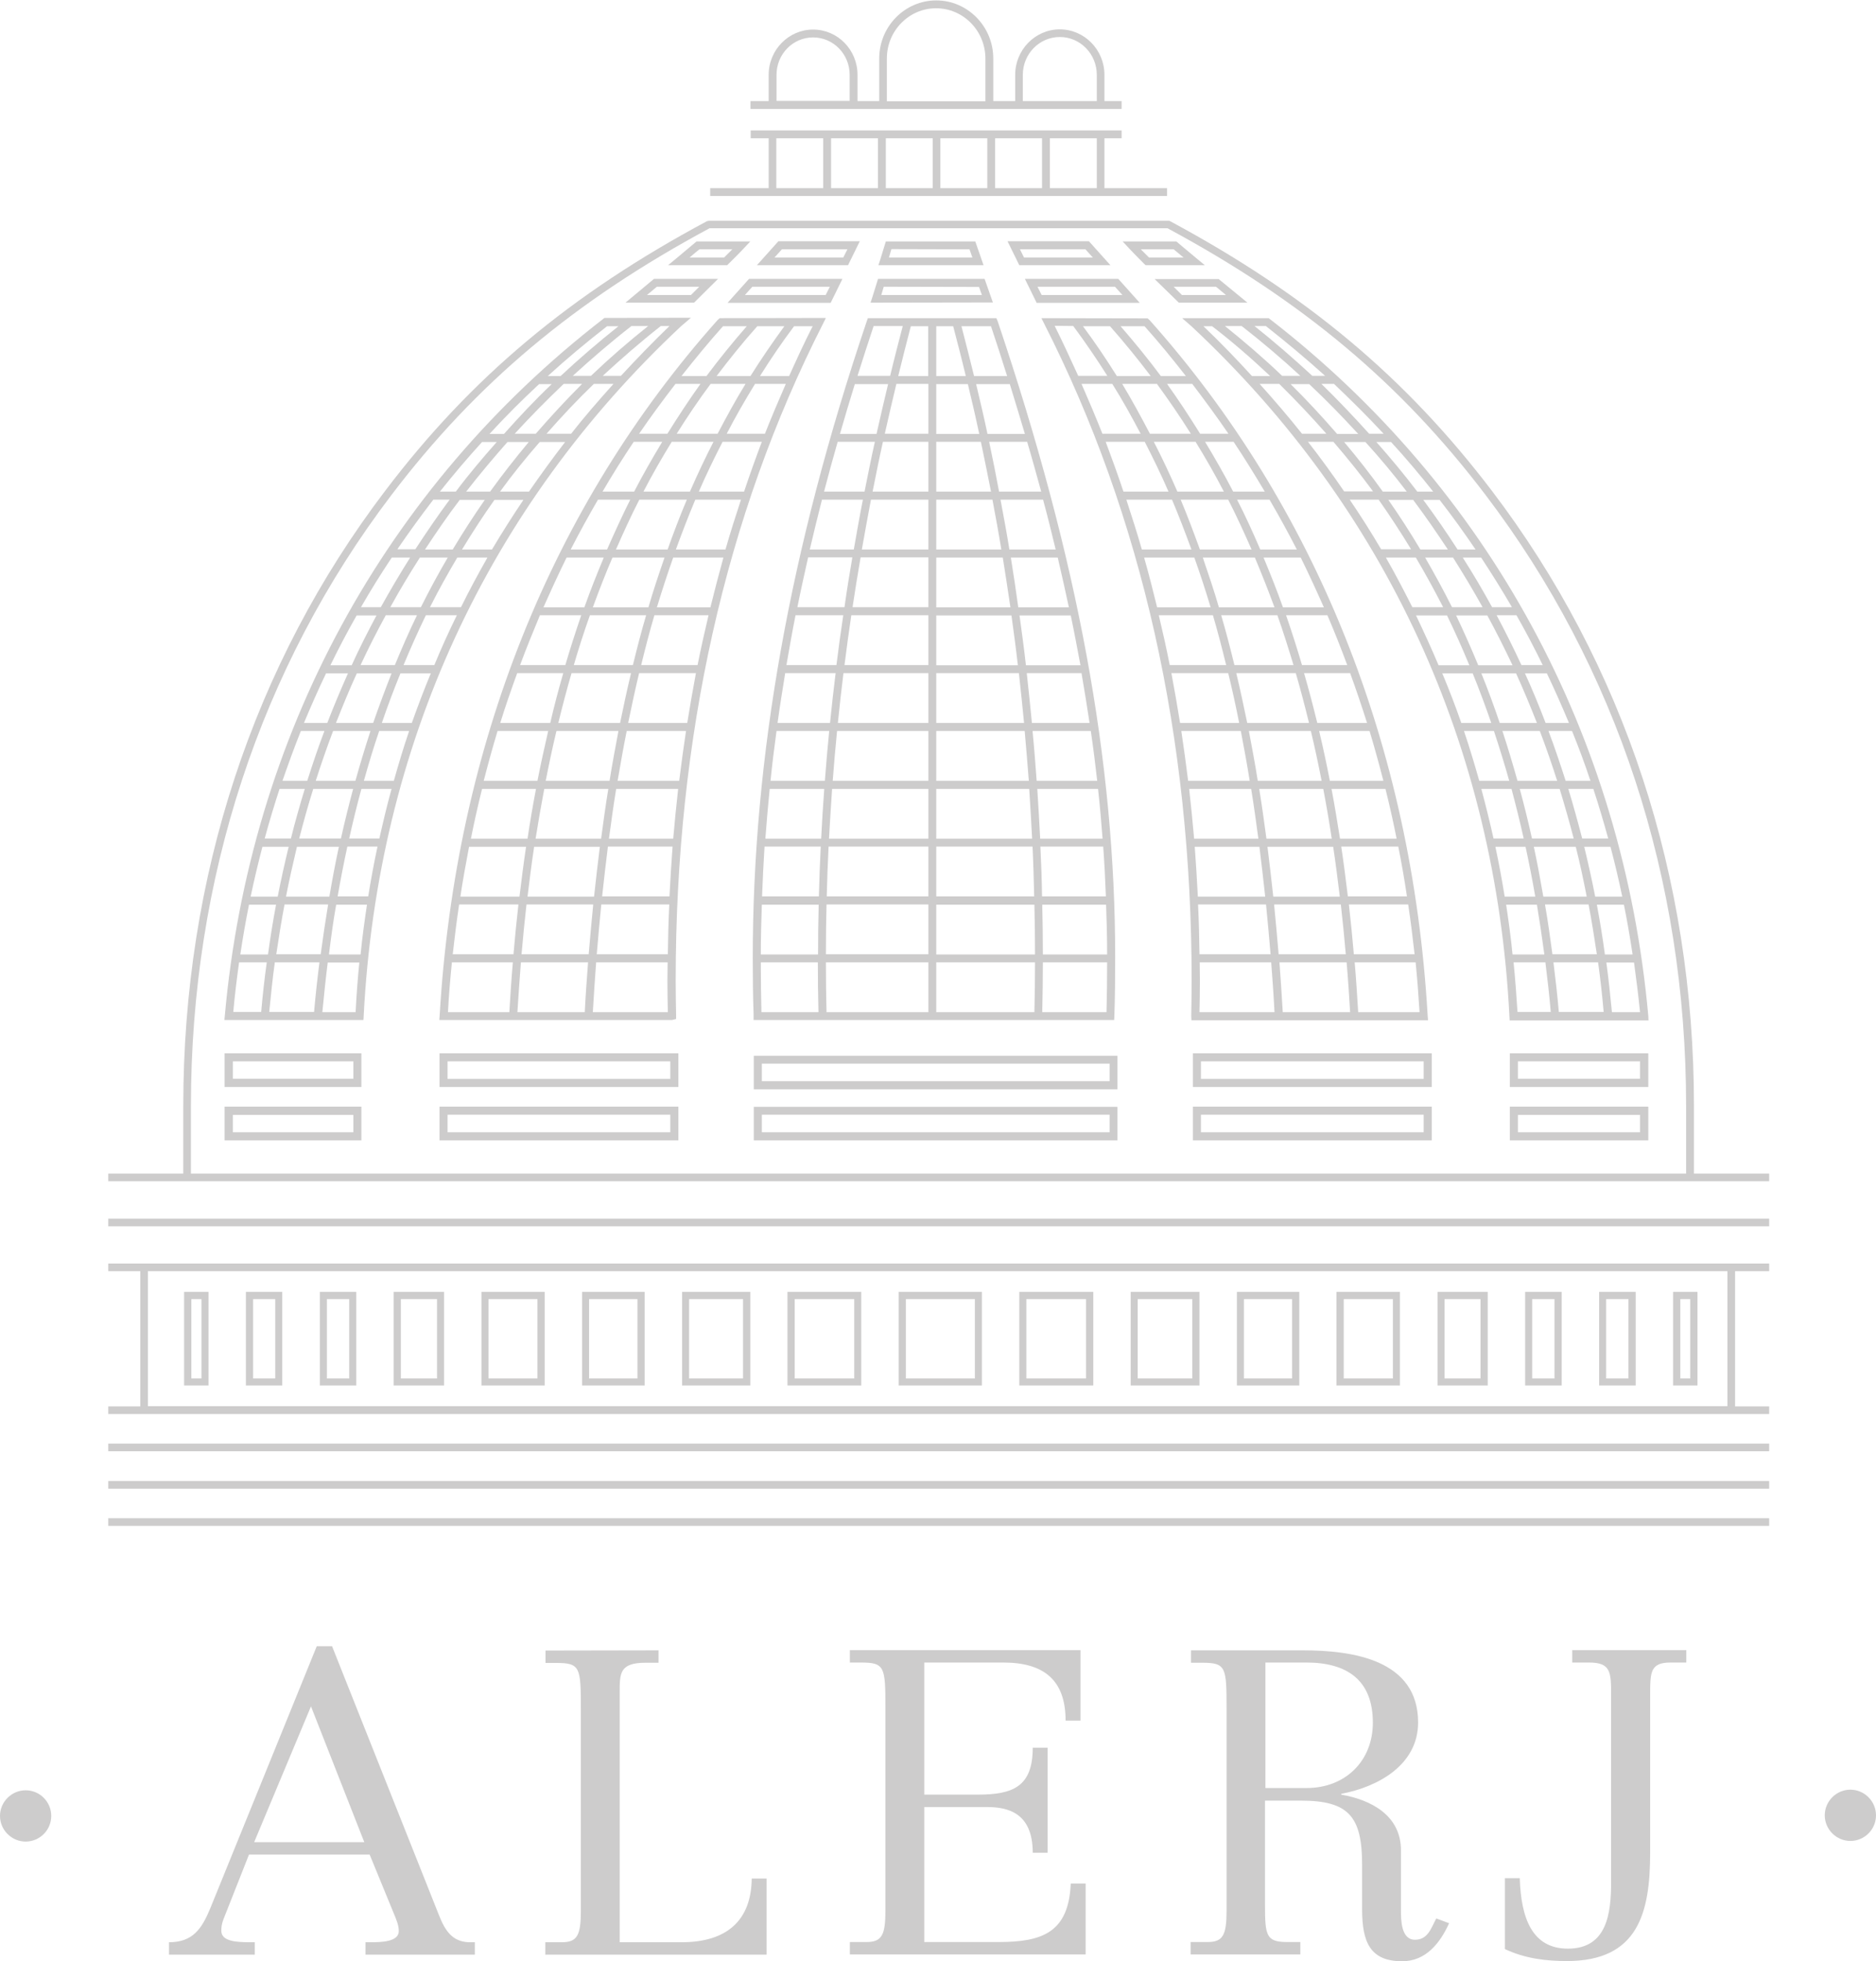 <?xml version="1.0" encoding="utf-8"?>
<!-- Generator: Adobe Illustrator 19.1.0, SVG Export Plug-In . SVG Version: 6.00 Build 0)  -->
<svg version="1.1" id="Layer_1" xmlns="http://www.w3.org/2000/svg" xmlns:xlink="http://www.w3.org/1999/xlink" x="0px" y="0px"
	 viewBox="0 0 907.9 948.6" enable-background="new 0 0 907.9 948.6" xml:space="preserve">
<g>
	<g>
		<path fill="#CDCCCC" d="M176.3,891.1l-25.8-65.7L123,891.1L176.3,891.1z M120.5,897.1l-12.4,31.4c-0.8,2.1-1,3.9-1,5.4
			c0,5.2,7.2,5.6,14.1,5.6h2.1v6l-41.5,0v-6c11.6,0,15.9-6.6,20-16.5l51.5-126.7h7.4l51.7,130c3.1,7.9,6.6,12.8,14.3,13.2h3.1v6
			l-52.9,0v-6h2.5c5.2,0,13.6-0.2,13.6-5.4c0-2.7-1-5.2-2.9-9.7l-11.2-27.3L120.5,897.1z"/>
		<path fill="#CDCCCC" d="M318.7,798.3v6l-6.2,0c-12.6,0-12.6,5-12.6,14.3v120.9l30,0c22.1,0,33.7-10.8,33.9-30.8h7.2v36.8l-107.1,0
			v-6h8.1c7.4,0,9.1-3.5,9.1-15.1l0-97.7c0-20.2-0.2-22.3-12-22.3H264v-6L318.7,798.3z"/>
		<path fill="#CDCCCC" d="M411.3,939.4h8.1c7.4,0,9.1-3.5,9.1-15.1l0-97.8c0-20.3-0.2-22.3-12-22.3h-5.2v-6l111.6,0v34.1h-7.2
			c0-19.8-10.7-28.1-30.2-28.1l-38.2,0l0,63.9l25.8,0c17.2,0,26.7-3.9,26.7-22.7h7.2l0,50.8h-7.2c0-19.6-12.4-22.1-22.3-22.1
			l-30.2,0v65.3l36,0c21.1,0,33.9-4.6,34.9-28.3h7.2l0,34.3l-114.1,0V939.4z"/>
		<path fill="#CDCCCC" d="M612.4,864.9h20c18.6,0,32-13,32-31.6c0-20.7-12.6-29.1-32.2-29.1l-19.8,0V864.9z M576.4,939.4h8.1
			c7.4,0,9.1-3.5,9.1-15.1l0-97.7c0-20.3-0.2-22.3-12-22.3h-5.2v-6l54.1,0c24,0,55.8,4.5,55.8,34.9c0,20.5-19.4,31.2-37.2,34.5v0.4
			c14.5,2.5,28.9,10.1,28.9,26.9V924c0,4.6,0,14.3,6.8,14.3c6.4,0,7.9-6,10.3-10.3l6.2,2.3c-4.3,9.5-11.2,18.4-22.7,18.4
			c-15.7,0-19.4-9.5-19.4-25.2l0-21.5c0-23.4-6.6-31-29.6-31l-17.4,0l0,50.4c0,14.9,0.6,18,10.7,18h6.4v6l-53.1,0V939.4z"/>
		<path fill="#CDCCCC" d="M728.3,908.5h7.2c0.6,19.4,6,34.1,23.3,34.1c19,0,20.9-17.2,20.9-32.2v-90.1c0-11.4,0-16.1-10.7-16.1h-8.1
			v-6l55.2,0v6h-7.6c-9.9,0-9.9,4.6-9.9,16.1l0,75.8c0,28.9-5.6,52.5-40.3,52.5c-10.1,0-20.3-1.2-30-5.8V908.5z"/>
		<path fill="#CDCCCC" d="M895.5,890.5c-6.8,0-12.4-5.6-12.4-12.4s5.6-12.4,12.4-12.4c6.8,0,12.4,5.6,12.4,12.4
			C907.9,885,902.3,890.5,895.5,890.5L895.5,890.5z"/>
		<path fill="#CDCCCC" d="M12.4,890.8c-6.8,0-12.4-5.6-12.4-12.4c0-6.8,5.6-12.4,12.4-12.4c6.9,0,12.4,5.6,12.4,12.4
			C24.8,885.2,19.3,890.8,12.4,890.8"/>
		<path fill="#CDCCCC" d="M495,48.9V36.2c0-10.1,8-18.3,17.9-18.3c9.9,0,17.9,8.2,17.9,18.3v12.7H495z M429.2,48.9V28.3
			C429.2,14.9,439.9,4,453,4c13.2,0,23.9,10.9,23.9,24.4v20.6H429.2z M375.8,48.9V36.2c0-10,7.9-18.1,17.7-18.1
			c9.8,0,17.7,8.1,17.7,18.1v12.6H375.8z M534.5,48.9V36.2c0-12.1-9.7-22-21.6-22c-11.9,0-21.6,9.9-21.6,22v12.7h-10.6V28.3
			c0-15.5-12.4-28.1-27.6-28.1c-15.2,0-27.6,12.6-27.6,28.1v20.6H415V36.2c0-12.1-9.6-21.9-21.5-21.9c-11.8,0-21.5,9.8-21.5,21.9
			v12.7h-8.8v3.8h8.8H415h10.5h55.2h10.6h43.2h8.3v-3.8H534.5z"/>
	</g>
	<path fill="#CDCCCC" d="M375.7,66.9h22.7V91h-22.7V66.9z M481.6,66.9h22.7V91h-22.7V66.9z M455.1,66.9h22.7V91h-22.7V66.9z
		 M424.9,91h-22.7V66.9h22.7V91z M428.7,66.9h22.7V91h-22.7V66.9z M530.8,91h-22.7V66.9h22.7V91z M534.5,91V66.9h8.3v-3.8H363.3v3.8
		h8.7V91h-28.3v3.8h221.1V91H534.5z"/>
	<rect x="52.4" y="589.5" fill="#CDCCCC" width="803.8" height="3.7"/>
	<path fill="#CDCCCC" d="M836,680.2H71.6v-65.3l764.4,0V680.2z M856.2,614.9v-3.7h-16.5v0H67.9v0H52.4v3.7h15.5v65.4H52.4v3.7h803.8
		v-3.7h-16.5v-65.4H856.2z"/>
	<rect x="52.4" y="698.3" fill="#CDCCCC" width="803.8" height="3.7"/>
	<rect x="52.4" y="716.4" fill="#CDCCCC" width="803.8" height="3.7"/>
	<rect x="52.4" y="734.4" fill="#CDCCCC" width="803.8" height="3.7"/>
	<path fill="#CDCCCC" d="M92.6,666.8h4.9v-38.4h-4.9V666.8z M100.9,670.2H89.1v-45.3h11.8V670.2z"/>
	<path fill="#CDCCCC" d="M122.5,666.8h10.7v-38.4h-10.7V666.8z M136.7,670.2H119v-45.3h17.6V670.2z"/>
	<path fill="#CDCCCC" d="M158.2,666.8H169v-38.4h-10.8V666.8z M172.4,670.2h-17.6v-45.3h17.6V670.2z"/>
	<path fill="#CDCCCC" d="M194,666.8h17.5v-38.4H194V666.8z M214.9,670.2h-24.4v-45.3h24.4V670.2z"/>
	<path fill="#CDCCCC" d="M236.4,666.8h23.7v-38.4h-23.7V666.8z M263.6,670.2H233v-45.3h30.6V670.2z"/>
	<path fill="#CDCCCC" d="M285.1,666.8h23.4v-38.4h-23.4V666.8z M312,670.2h-30.3v-45.3H312V670.2z"/>
	<path fill="#CDCCCC" d="M333.5,666.8h26.1v-38.4h-26.1V666.8z M363.1,670.2h-33v-45.3h33V670.2z"/>
	<path fill="#CDCCCC" d="M384.6,666.8h28.8v-38.4h-28.8V666.8z M416.8,670.2h-35.7v-45.3h35.7V670.2z"/>
	<path fill="#CDCCCC" d="M438.4,666.8h33.4v-38.4h-33.4V666.8z M475.2,670.2h-40.3v-45.3h40.3V670.2z"/>
	<path fill="#CDCCCC" d="M496.7,666.8h28.9v-38.4h-28.9V666.8z M529.1,670.2h-35.8v-45.3h35.8V670.2z"/>
	<path fill="#CDCCCC" d="M550.6,666.8H577v-38.4h-26.4V666.8z M580.5,670.2h-33.3v-45.3h33.3V670.2z"/>
	<path fill="#CDCCCC" d="M602,666.8h23.3v-38.4H602V666.8z M628.8,670.2h-30.2v-45.3h30.2V670.2z"/>
	<path fill="#CDCCCC" d="M650.3,666.8h23.8v-38.4h-23.8V666.8z M677.5,670.2h-30.7v-45.3h30.7V670.2z"/>
	<path fill="#CDCCCC" d="M699.1,666.8h17.4v-38.4h-17.4V666.8z M720,670.2h-24.3v-45.3H720V670.2z"/>
	<path fill="#CDCCCC" d="M741.5,666.8l10.8,0v-38.4h-10.8V666.8z M755.8,670.2l-17.7,0v-45.3h17.7V670.2z"/>
	<path fill="#CDCCCC" d="M777.3,666.8h10.8v-38.4h-10.8V666.8z M791.6,670.2h-17.7v-45.3h17.7V670.2z"/>
	<path fill="#CDCCCC" d="M813.2,666.8h4.8v-38.4h-4.8V666.8z M821.5,670.2h-11.8v-45.3h11.8V670.2z"/>
	<g>
		<path fill="#CDCCCC" d="M92.4,534.9c0-109.7,33.5-211.9,97-295.4c41.1-54.1,88.7-94,154-129.1H565c65.4,35.2,112.9,75,154,129.1
			c63.5,83.5,97,185.6,97,295.4v32.8H92.4V534.9z M819.8,567.8v-32.8c0-110.6-33.8-213.5-97.8-297.6
			c-41.6-54.7-89.6-94.9-155.7-130.4l-0.4-0.2H343l-0.9,0.2C276,142.4,228,182.6,186.5,237.3c-64,84.1-97.8,187.1-97.8,297.6v32.8
			H52.4v3.7h803.8v-3.7H819.8z"/>
	</g>
	<path fill="#CDCCCC" d="M368.7,523H537v-8.5H368.7V523z M540.8,526.9h-176v-16.2h176V526.9z"/>
	<path fill="#CDCCCC" d="M368.7,547.7H537v-8.5H368.7V547.7z M540.8,551.6h-176v-16.2h176V551.6z"/>
	<path fill="#CDCCCC" d="M581.2,521.9H689v-8.5H581.2V521.9z M692.9,525.8H577.3v-16.3h115.6V525.8z"/>
	<path fill="#CDCCCC" d="M581.2,547.7H689v-8.5H581.2V547.7z M692.9,551.6H577.3v-16.3h115.6V551.6z"/>
	<path fill="#CDCCCC" d="M734.6,521.8h59.1v-8.4h-59.1V521.8z M797.7,525.8h-67v-16.3h67V525.8z"/>
	<path fill="#CDCCCC" d="M734.6,547.7h59.1v-8.4h-59.1V547.7z M797.7,551.6h-67v-16.3h67V551.6z"/>
	<path fill="#CDCCCC" d="M216.6,521.9h107.8v-8.5H216.6V521.9z M328.3,525.8H212.7v-16.3h115.6V525.8z"/>
	<path fill="#CDCCCC" d="M216.6,547.7h107.8v-8.5H216.6V547.7z M328.3,551.6H212.7v-16.3h115.6V551.6z"/>
	<path fill="#CDCCCC" d="M112.7,521.8H171v-8.4h-58.3V521.8z M174.9,525.8h-66.2v-16.3h66.2V525.8z"/>
	<path fill="#CDCCCC" d="M112.7,547.7H171v-8.4h-58.3V547.7z M174.9,551.6h-66.2v-16.3h66.2V551.6z"/>
	<g>
		<path fill="#CDCCCC" d="M504.4,489.6c0.2-8.4,0.3-16.4,0.3-24.1h31.1c0,8.5-0.1,16.5-0.3,24.1H504.4z M368.2,465.5h27.6
			c0,8.2,0.1,16.3,0.3,24.1h-27.6C368.3,482,368.2,474.1,368.2,465.5 M422.8,157.7h14.1c-2.1,8-4.2,16.1-6.1,24.1H415
			C417.5,173.9,420.1,165.8,422.8,157.7 M487.4,181.9h-16c-2-8.1-4-16.1-6.1-24.1h14.3C482.3,165.9,484.9,173.9,487.4,181.9
			 M453.1,461.7v-24.1h47.5c0.2,8,0.3,16.1,0.3,24.1H453.1z M400,437.5h49.3v24.1h-49.6C399.7,453.6,399.8,445.6,400,437.5
			 M397.2,409.5c-0.4,8.1-0.7,16.1-0.9,24.1h-27.5c0.3-8,0.7-16.1,1.2-24.1H397.2z M398.9,381.6c-0.6,8.1-1.1,16.1-1.5,24.1h-27
			c0.6-8,1.3-16.1,2.1-24.1H398.9z M401.3,353.6c-0.8,8.1-1.5,16.1-2.1,24.1h-26.3c0.8-8,1.8-16.1,2.9-24.1H401.3z M404.4,325.6
			c-1,8.1-1.9,16.1-2.7,24.1h-25.4c1.1-8,2.4-16.1,3.7-24.1H404.4z M408.1,297.6c-1.2,8-2.3,16.1-3.3,24.1h-24.2
			c1.4-8,2.8-16.1,4.4-24.1H408.1z M412.5,269.6c-1.4,8.1-2.7,16.1-3.8,24.1h-22.8c1.6-8,3.4-16.1,5.2-24.1H412.5z M417.6,241.7
			c-1.6,8.1-3,16.1-4.4,24.1h-21.3c1.9-8,3.8-16,5.9-24.1H417.6z M423.4,213.7c-1.8,8-3.4,16.1-5,24.1h-19.6
			c2.1-8,4.3-16.1,6.6-24.1H423.4z M424.2,209.9h-17.7c2.3-8,4.7-16.1,7.2-24.1h16.1C427.9,193.8,426,201.8,424.2,209.9
			 M449.3,185.7v24.1h-21.1c1.8-8,3.7-16.1,5.6-24.1H449.3z M449.3,181.9h-14.6c2-8.1,4-16.1,6.1-24.1h8.4V181.9z M453.1,181.9
			v-24.1h8.2c2.1,8,4.2,16.1,6.1,24.1H453.1z M473.9,209.9h-20.8v-24.1h15.3C470.3,193.7,472.2,201.8,473.9,209.9 M483.5,237.8
			c-1.5-8.1-3.1-16.1-4.8-24.1h18.4c2.4,8.1,4.6,16.2,6.8,24.1H483.5z M488.5,265.8c-1.3-8.1-2.8-16.1-4.3-24.1h20.6
			c2.2,8.1,4.2,16.2,6.1,24.1H488.5z M492.8,293.8c-1.1-8.1-2.3-16.1-3.6-24.1h22.7c1.9,8.1,3.7,16.2,5.4,24.1H492.8z M496.5,321.8
			c-0.9-8.1-2-16.1-3.1-24.1h24.8c1.7,8.1,3.2,16.2,4.7,24.1H496.5z M499.4,349.7c-0.8-8.1-1.6-16.1-2.5-24.1h26.5
			c1.4,8.1,2.7,16.2,3.9,24.1H499.4z M501.7,377.7c-0.6-8.1-1.2-16.1-2-24.1h28.2c1.2,8.1,2.2,16.1,3.1,24.1H501.7z M503.4,405.7
			c-0.4-8.1-0.9-16.1-1.4-24.1h29.4c0.9,8.1,1.6,16.1,2.2,24.1H503.4z M503.5,409.5h30.4c0.6,8.1,1,16.1,1.3,24.1h-30.9
			C504.2,425.6,503.9,417.6,503.5,409.5 M453.1,409.5h46.6c0.4,8,0.6,16.1,0.8,24.1h-47.4V409.5z M449.3,409.5v24.1h-49.2
			c0.2-8,0.5-16.1,0.9-24.1H449.3z M449.3,381.6v24.1h-48.1c0.4-8,1-16.1,1.5-24.1H449.3z M449.3,353.6v24.1H403
			c0.6-8,1.3-16.1,2.1-24.1H449.3z M449.3,325.6v24.1h-43.8c0.8-8,1.7-16.1,2.7-24.1H449.3z M449.3,297.6v24.1h-40.6
			c1-8,2.1-16.1,3.3-24.1H449.3z M449.3,269.6v24.1h-36.7c1.2-8,2.5-16.1,3.9-24.1H449.3z M449.3,241.7v24.1h-32.2
			c1.4-8,2.9-16.1,4.4-24.1H449.3z M449.3,237.8h-27c1.6-8,3.2-16.1,5-24.1h22V237.8z M453.1,237.8v-24.1h21.6
			c1.7,8,3.3,16.1,4.9,24.1H453.1z M453.1,265.8v-24.1h27.2c1.5,8,3,16.1,4.3,24.1H453.1z M453.1,293.8v-24.1h32.2
			c1.3,8,2.5,16.1,3.7,24.1H453.1z M453.1,321.8v-24.1h36.4c1.1,8,2.2,16.1,3.1,24.1H453.1z M453.1,349.7v-24.1h40
			c0.9,8,1.7,16.1,2.5,24.1H453.1z M498.1,381.6c0.5,8,1,16.1,1.4,24.1h-46.4v-24.1H498.1z M453.1,377.7v-24.1h42.8
			c0.7,8,1.4,16.1,2,24.1H453.1z M496,209.9h-18.1c-1.7-8.1-3.6-16.1-5.5-24.1h16.3C491.2,193.9,493.6,201.9,496,209.9 M368.2,461.7
			c0-8,0.2-16.1,0.5-24.1h27.5c-0.2,8.1-0.3,16.1-0.3,24.1H368.2z M400,489.6c-0.2-7.9-0.3-16-0.3-24.1h49.6v24.1H400z M453.1,489.6
			v-24.1h47.8c0,7.8-0.1,15.7-0.3,24.1H453.1z M504.7,461.7c0-8.1-0.1-16.1-0.3-24.1h30.9c0.3,8.1,0.5,16.1,0.5,24.1H504.7z
			 M482.9,155.6l-0.7-1.7h-62.2l-0.7,2c-37,109.6-55,210.2-55,307.4c0,9.8,0.1,18.7,0.4,27.1l0,3h174.5l0.1-1.9
			c0.3-8.9,0.4-18.2,0.4-28.4C539.7,368.4,521.7,270.7,482.9,155.6"/>
		<path fill="#CDCCCC" d="M300.5,181.8h-8.8c9-8.3,18.3-16.4,28.1-24.1l4.2,0C315.8,165.6,308.1,173.6,300.5,181.8 M156,489.6
			c0.8-8.1,1.6-16.1,2.6-24h15.3c-0.8,8-1.4,16-1.8,24H156z M115.7,465.5h13.4c-1.1,7.9-2,16-2.7,24h-13.5
			C113.6,481.5,114.6,473.5,115.7,465.5 M260.9,185.8h6.1c-8.1,7.7-15.7,15.8-23.1,24.1h-7C244.6,201.5,252.6,193.5,260.9,185.8
			 M293.8,157.8h5.5c-9.7,7.7-19,15.7-28,24.1h-6.2C274.3,173.5,283.9,165.5,293.8,157.8 M277.2,181.8c9.1-8.3,18.5-16.4,28.4-24.1
			l8.1,0c-9.7,7.7-18.9,15.7-27.7,24.1H277.2z M259.3,209.8h-10.2c7.6-8.3,15.5-16.3,23.7-24.1h8.9
			C273.9,193.5,266.5,201.5,259.3,209.8 M264.5,209.8c7.3-8.3,14.9-16.4,22.9-24.1h9.5c-7.1,7.9-14,15.8-20.5,24.1H264.5z
			 M242,237.8c6-8.3,12.5-16.3,19.2-24h12.3c-6.1,7.9-11.9,15.9-17.5,24H242z M223.6,265.8c5-8.2,10.2-16.3,15.7-24h14
			c-5.3,7.9-10.4,15.9-15.2,24H223.6z M208.1,293.7c4.1-8.2,8.6-16.2,13.2-24h14.6c-4.5,7.9-8.8,15.9-12.8,24H208.1z M195.3,321.7
			c3.4-8.2,7-16.2,10.8-24.1h15c-3.9,7.9-7.5,15.9-10.9,24.1H195.3z M184.8,349.7c2.8-8.2,5.8-16.2,9-24h14.7
			c-3.3,7.9-6.3,15.9-9.2,24H184.8z M176.1,377.7c2.3-8.2,4.7-16.2,7.4-24.1H198c-2.7,7.9-5.1,15.9-7.4,24.1H176.1z M169,405.6
			c1.8-8.2,3.8-16.2,5.9-24h14.6c-2.2,7.9-4.1,16-5.9,24H169z M163.4,433.6c1.4-8.1,3-16.2,4.7-24.1h14.6c-1.7,7.9-3.2,16-4.5,24.1
			H163.4z M162.7,437.6h14.9c-1.2,8-2.3,16-3.1,24.1h-15.3C160.2,453.5,161.3,445.4,162.7,437.6 M133.6,437.6
			c-1.5,7.9-2.8,16-3.9,24.1h-13.4c1.2-8.1,2.6-16.1,4.2-24.1H133.6z M139.7,409.6c-1.9,7.9-3.7,15.9-5.3,24.1h-13.1
			c1.7-8.1,3.6-16.1,5.7-24.1H139.7z M147.5,381.6c-2.4,7.9-4.7,15.9-6.7,24h-12.7c2.2-8.1,4.6-16.1,7.2-24H147.5z M157,353.6
			c-3,7.9-5.7,15.9-8.3,24.1h-12c2.8-8.1,5.7-16.1,8.9-24.1H157z M168.4,325.7c-3.5,7.9-6.9,15.9-10,24h-11.3
			c3.4-8.1,6.9-16.1,10.7-24H168.4z M182.2,297.7c-4.2,7.9-8.3,15.9-12,24.1h-10.3c4-8.2,8.2-16.2,12.7-24.1H182.2z M198.5,269.7
			c-5,7.9-9.7,15.9-14.2,24h-9.6c4.7-8.2,9.7-16.2,14.9-24H198.5z M217.6,241.7c-5.8,7.8-11.3,15.9-16.6,24h-8.7
			c5.6-8.2,11.4-16.2,17.4-24H217.6z M220.6,237.8h-7.7c6.5-8.2,13.3-16.2,20.4-24h7.1C233.5,221.6,226.8,229.5,220.6,237.8
			 M225.6,237.8c6.4-8.2,13.1-16.2,20-24h10.3c-6.5,7.8-12.8,15.8-18.7,24H225.6z M205.7,265.8c5.4-8.2,10.9-16.3,16.8-24h12.1
			c-5.4,7.8-10.6,15.8-15.5,24H205.7z M188.9,293.7c4.5-8.2,9.3-16.2,14.3-24h13.5c-4.6,7.8-8.9,15.8-13,24H188.9z M174.5,321.7
			c3.8-8.2,7.9-16.2,12.2-24.1h15.1c-3.8,7.8-7.3,15.9-10.7,24.1H174.5z M162.6,349.7c3.2-8.1,6.5-16.2,10.1-24h16.8
			c-3.1,7.9-6.1,15.9-8.9,24H162.6z M152.8,377.7c2.6-8.1,5.4-16.2,8.4-24.1h18.1c-2.6,7.9-5,15.9-7.3,24.1H152.8z M164,409.6
			c-1.7,7.9-3.2,15.9-4.6,24.1h-21c1.6-8.1,3.4-16.1,5.3-24.1H164z M144.8,405.6c2.1-8.1,4.3-16.1,6.8-24h19.3
			c-2.1,7.9-4.1,15.9-5.9,24H144.8z M154.6,465.5c-1,7.9-1.9,15.9-2.6,24h-21.7c0.8-8.1,1.6-16.1,2.7-24H154.6z M133.7,461.6
			c1.2-8.1,2.5-16.1,4-24.1h21.1c-1.3,7.9-2.5,15.9-3.6,24.1H133.7z M292.5,153.8l-0.5,0.4c-106,81.9-171,201.6-183.2,337.1
			l-0.2,2.1h67.3l0.1-1.9c6.7-130.6,59.8-245.9,153.6-333.7l4.8-4.1L292.5,153.8z"/>
	</g>
	<path fill="#CDCCCC" d="M313.1,142.7h21.3l4-4h-20.5L313.1,142.7z M335.9,146.4h-33.2l13.8-11.5h31L335.9,146.4z"/>
	<g>
		<path fill="#CDCCCC" d="M333.7,124.6h16.7c0.8-0.8,2.4-2.4,4-4h-15.9C337.7,121.2,336,122.6,333.7,124.6 M351.9,128.3h-28.6l4-3.3
			c5.7-4.8,9.3-7.8,9.3-7.8l0.5-0.4h26l-3,3.2c-2.5,2.7-7.7,7.8-7.7,7.8L351.9,128.3z"/>
		<path fill="#CDCCCC" d="M780.1,489.6c-0.8-8.1-1.6-16.1-2.7-24h13.4c1.1,8,2.1,16,2.9,24H780.1z M732.5,465.5h15.4
			c1,7.9,1.9,15.9,2.6,24h-16.1C733.9,481.5,733.3,473.5,732.5,465.5 M582.4,157.8l4.2,0c9.9,7.6,19.2,15.7,28.1,24.1h-8.8
			C598.3,173.6,590.6,165.6,582.4,157.8 M641.3,181.8h-6.2c-9-8.3-18.3-16.4-28-24.1h5.5C622.5,165.5,632.1,173.5,641.3,181.8
			 M669.6,209.8h-7c-7.4-8.2-15.1-16.3-23.1-24.1h6.1C653.8,193.5,661.9,201.5,669.6,209.8 M772.8,437.6h13.1c1.6,7.9,3,16,4.2,24.1
			h-13.4C775.6,453.5,774.3,445.5,772.8,437.6 M738.3,409.6c1.7,7.9,3.3,15.9,4.7,24.1h-14.8c-1.3-8.1-2.8-16.1-4.5-24.1H738.3z
			 M731.5,381.6c2.1,7.9,4.1,15.9,5.9,24h-14.6c-1.8-8.1-3.8-16.1-5.9-24H731.5z M723,353.6c2.6,7.9,5.1,15.9,7.4,24.1h-14.5
			c-2.3-8.1-4.7-16.1-7.4-24.1H723z M712.7,325.7c3.2,7.8,6.2,15.9,9,24h-14.5c-2.8-8.1-5.9-16.1-9.2-24H712.7z M700.3,297.7
			c3.8,7.8,7.4,15.9,10.8,24.1h-14.9c-3.4-8.1-7.1-16.1-10.9-24.1H700.3z M685.2,269.7c4.6,7.8,9,15.8,13.2,24h-14.9
			c-4.1-8.1-8.3-16.2-12.8-24H685.2z M667.2,241.7c5.5,7.8,10.7,15.8,15.7,24h-14.5c-4.8-8.2-9.9-16.2-15.2-24H667.2z M645.3,213.7
			c6.7,7.8,13.1,15.7,19.2,24h-14c-5.6-8.2-11.4-16.2-17.5-24H645.3z M641.9,209.8h-11.8c-6.5-8.2-13.4-16.2-20.5-24.1h9.5
			C627,193.5,634.6,201.5,641.9,209.8 M680.8,237.8h-11.6c-5.9-8.3-12.2-16.3-18.7-24h10.3C667.8,221.5,674.5,229.5,680.8,237.8
			 M705.4,265.8c-5.3-8.2-10.8-16.2-16.6-24h7.9c6.1,7.8,11.9,15.9,17.4,24H705.4z M722.1,293.7c-4.5-8.2-9.2-16.2-14.2-24h8.9
			c5.2,7.9,10.2,15.9,14.9,24H722.1z M736.3,321.7c-3.8-8.2-7.8-16.2-12-24.1h9.6c4.5,7.9,8.7,15.9,12.7,24.1H736.3z M748,349.7
			c-3.1-8.1-6.4-16.2-10-24h10.6c3.8,7.9,7.3,15.9,10.7,24H748z M757.7,377.7c-2.6-8.1-5.3-16.2-8.3-24.1h11.4
			c3.2,7.9,6.2,15.9,8.9,24.1H757.7z M765.7,405.6c-2.1-8.1-4.3-16.1-6.7-24h12.1c2.6,7.9,5,16,7.2,24H765.7z M766.7,409.6h12.7
			c2.1,7.9,4,16,5.7,24.1H772C770.4,425.5,768.6,417.5,766.7,409.6 M762.6,409.6c2,7.9,3.7,15.9,5.3,24.1h-21
			c-1.4-8.1-2.9-16.2-4.6-24.1H762.6z M754.8,381.6c2.4,7.9,4.7,15.9,6.8,24h-20.2c-1.8-8.2-3.8-16.2-5.9-24H754.8z M745.2,353.6
			c3,7.9,5.8,15.9,8.4,24.1h-19.2c-2.3-8.2-4.7-16.2-7.3-24.1H745.2z M733.7,325.7c3.6,7.9,6.9,15.9,10.1,24h-18
			c-2.8-8.2-5.7-16.2-8.9-24H733.7z M719.8,297.7c4.3,7.9,8.3,15.9,12.2,24.1h-16.6c-3.4-8.2-6.9-16.2-10.7-24.1H719.8z
			 M687.4,265.8c-4.9-8.2-10.1-16.3-15.5-24h12c5.9,7.8,11.4,15.9,16.8,24H687.4z M703.2,269.7c5,7.9,9.8,15.9,14.3,24h-14.8
			c-4.1-8.2-8.5-16.2-13-24H703.2z M693.6,237.8h-7.7c-6.3-8.3-12.9-16.2-19.8-24h7.1C680.3,221.5,687.1,229.6,693.6,237.8
			 M633.6,185.8c8.2,7.7,16.1,15.8,23.7,24.1h-10.2c-7.2-8.3-14.6-16.3-22.5-24.1H633.6z M620.5,181.8c-8.8-8.4-18.1-16.4-27.7-24.1
			l8.1,0c9.9,7.7,19.3,15.7,28.4,24.1H620.5z M728.9,437.6h14.9c1.3,7.9,2.5,15.9,3.6,24.1H732C731.2,453.5,730.1,445.5,728.9,437.6
			 M773.4,465.5c1.1,7.9,2,16,2.7,24h-21.7c-0.7-8.1-1.6-16.1-2.6-24H773.4z M751.3,461.6c-1.1-8.1-2.2-16.2-3.6-24.1h21.1
			c1.5,7.9,2.8,16,4,24.1H751.3z M797.7,491.4c-12.2-135.5-77.2-255.2-183.2-337.1l-0.5-0.4l-41.9,0l4.7,4.1
			c93.9,87.8,147.1,203.2,153.7,333.7l0.1,1.9h67.2L797.7,491.4z"/>
	</g>
	<path fill="#CDCCCC" d="M572,142.7h21.3l-4.8-4H568L572,142.7z M603.7,146.4h-33.2L558.8,135h31L603.7,146.4z"/>
	<g>
		<path fill="#CDCCCC" d="M556.1,124.6h16.7c-2.4-2-4-3.4-4.8-4h-15.9C553.7,122.2,555.3,123.8,556.1,124.6 M583.1,128.3h-28.6
			l-0.6-0.5c0,0-5.2-5.2-7.6-7.8l-3-3.2h26l0.5,0.4c0,0,3.5,3,9.3,7.8L583.1,128.3z"/>
		<path fill="#CDCCCC" d="M427.7,138.7c-0.4,1.3-0.8,2.7-1.2,4l48.7,0l-1.4-3.9L427.7,138.7z M421.3,146.4l0.8-2.4
			c0.8-2.5,1.6-5.1,2.4-7.7l0.4-1.4l51.6,0l4,11.4L421.3,146.4z"/>
		<path fill="#CDCCCC" d="M519.4,157.7c5.8,7.8,11.3,15.9,16.5,24.1h-14.1c-3.7-8.1-7.4-16.2-11.4-24.2L519.4,157.7z M573.9,181.9
			h-12.1c-6.2-8.3-12.7-16.3-19.5-24.1l11.6,0C560.9,165.6,567.5,173.7,573.9,181.9 M657.3,489.6c-0.5-8.2-1-16.2-1.7-24.1h29.5
			c0.8,8,1.4,16,1.9,24.1H657.3z M580.6,465.5h34.6c0.6,7.9,1.2,15.9,1.6,24.1h-36.3c0.1-5,0.2-10.3,0.2-15.2
			C580.7,471.4,580.6,468.5,580.6,465.5 M609.5,409.6c1,7.9,1.9,15.9,2.8,24.1h-32.6c-0.4-8.1-0.9-16.1-1.5-24.1H609.5z
			 M605.5,381.6c1.3,7.9,2.4,15.9,3.5,24.1h-31.1c-0.7-8.1-1.5-16.1-2.4-24.1H605.5z M600.5,353.6c1.5,7.9,3,15.9,4.3,24.1H575
			c-1-8.1-2.1-16.1-3.3-24.1H600.5z M594.4,325.6c1.9,7.8,3.7,15.9,5.3,24.1h-28.6c-1.3-8.1-2.7-16.1-4.2-24.1H594.4z M587,297.6
			c2.3,7.8,4.4,15.9,6.4,24.1h-27.3c-1.6-8.1-3.4-16.1-5.3-24.1H587z M578,269.7c2.8,7.8,5.4,15.8,7.9,24.1h-25.9
			c-2-8.1-4-16.1-6.3-24.1H578z M567.2,241.7c3.3,7.8,6.4,15.9,9.4,24.1h-24c-2.3-8.1-4.9-16.1-7.5-24.1H567.2z M554,213.7
			c4,7.8,7.9,15.8,11.5,24.1h-21.8c-2.7-8.1-5.6-16.1-8.6-24.1H554z M552,209.8h-18.5c-3.2-8.1-6.6-16.1-10.1-24.1h14.9
			C543.2,193.5,547.7,201.6,552,209.8 M596.8,237.8c-4.3-8.3-8.9-16.3-13.6-24.1H597c5.3,7.9,10.2,15.9,15.1,24.1H596.8z
			 M609.9,265.8c-3.5-8.2-7.2-16.3-11.2-24.1h15.7c4.6,7.9,9,15.9,13.2,24.1H609.9z M620.9,293.8c-2.9-8.2-6.1-16.2-9.4-24.1h18
			c3.9,7.9,7.6,16,11.2,24.1H620.9z M630.1,321.7c-2.4-8.2-5-16.3-7.7-24.1h20c3.4,7.9,6.6,16,9.6,24.1H630.1z M637.5,349.7
			c-2-8.2-4.1-16.2-6.4-24.1h22.3c2.9,7.9,5.6,16,8.2,24.1H637.5z M643.6,377.7c-1.6-8.2-3.3-16.2-5.2-24.1h24.4
			c2.4,7.9,4.6,16,6.7,24.1H643.6z M648.5,405.7c-1.3-8.2-2.6-16.2-4.1-24.1h26.1c2,8,3.8,16,5.4,24.1H648.5z M652.3,433.6
			c-1-8.2-2-16.2-3.2-24.1h27.6c1.6,8,3,16,4.2,24.1H652.3z M652.8,437.5h28.7c1.2,8,2.2,16,3.1,24.1h-29.4
			C654.5,453.5,653.7,445.4,652.8,437.5 M645.2,409.6c1.2,7.9,2.2,15.9,3.2,24.1h-32.2c-0.9-8.2-1.8-16.2-2.8-24.1H645.2z
			 M640.4,381.6c1.5,7.9,2.9,15.9,4.1,24.1h-31.6c-1.1-8.2-2.2-16.2-3.5-24.1H640.4z M634.4,353.6c1.9,7.9,3.6,15.9,5.2,24.1h-30.9
			c-1.3-8.2-2.8-16.2-4.3-24.1H634.4z M627.1,325.6c2.3,7.9,4.4,15.9,6.4,24.1h-29.9c-1.7-8.2-3.4-16.2-5.3-24.1H627.1z
			 M618.2,297.6c2.8,7.9,5.3,15.9,7.8,24.1h-28.6c-2-8.2-4.1-16.3-6.4-24.1H618.2z M607.3,269.7c3.3,7.9,6.5,15.9,9.5,24.1h-26.9
			c-2.4-8.3-5.1-16.2-7.8-24.1H607.3z M569.8,237.8c-3.6-8.3-7.4-16.3-11.4-24.1h20.2c4.8,7.8,9.4,15.8,13.7,24.1H569.8z
			 M594.4,241.7c4,7.8,7.7,15.9,11.3,24.1h-25c-3-8.2-6-16.3-9.3-24.1H594.4z M579.8,437.5h32.9c0.8,7.9,1.5,15.9,2.2,24.1h-34.4
			C580.4,453.5,580.2,445.5,579.8,437.5 M651.7,465.5c0.7,7.9,1.2,15.9,1.7,24.1h-32.6c-0.5-8.2-1-16.2-1.6-24.1H651.7z
			 M618.8,461.6c-0.7-8.2-1.4-16.2-2.2-24.1h32.3c0.9,7.9,1.7,15.9,2.4,24.1H618.8z M594.5,209.8h-13.7c-5.1-8.2-10.4-16.3-16-24.1
			h12.2C583,193.6,588.9,201.6,594.5,209.8 M540.5,181.9c-5.2-8.3-10.6-16.3-16.4-24.1l13.1,0c6.9,7.8,13.4,15.8,19.7,24.1H540.5z
			 M559.9,185.7c5.7,7.8,11.2,15.8,16.4,24.1h-19.8c-4.3-8.2-8.7-16.3-13.4-24.1H559.9z M576.6,493.5h114.5l-0.2-2.6
			c-7.6-129.7-54.1-245.9-134.5-336l-1-0.9l-51.4-0.1l1.4,2.8c47.3,93,71.3,199.9,71.3,317.7c0,5.4-0.1,11.3-0.2,17.1L576.6,493.5z"
			/>
	</g>
	<path fill="#CDCCCC" d="M495.6,124.6h33.3l-3.6-4h-31.7L495.6,124.6z M537.4,128.3h-44.1l-5.7-11.6H527L537.4,128.3z"/>
	<path fill="#CDCCCC" d="M504.1,142.7h39.1l-3.6-4h-37.5L504.1,142.7z M551.6,146.5h-49.9l-5.7-11.6h45.2L551.6,146.5z"/>
	<g>
		<path fill="#CDCCCC" d="M381.9,181.9h-14.1c5.2-8.3,10.7-16.4,16.5-24.1l9,0C389.3,165.6,385.6,173.7,381.9,181.9 M286.9,489.6
			c0.5-8.2,1-16.2,1.6-24.1h34.6c0,3-0.1,5.9-0.1,8.9c0,4.9,0.1,10.3,0.2,15.2H286.9z M218.7,465.5h29.5c-0.7,7.9-1.2,15.9-1.7,24.1
			h-29.7C217.2,481.5,217.9,473.5,218.7,465.5 M349.9,157.8l11.5,0c-6.8,7.8-13.3,15.8-19.5,24.1h-12.1
			C336.3,173.7,342.9,165.6,349.9,157.8 M346.8,181.9c6.3-8.3,12.8-16.4,19.7-24.1l13.1,0c-5.7,7.8-11.2,15.8-16.4,24.1H346.8z
			 M347.3,209.8h-19.8c5.2-8.3,10.6-16.3,16.4-24.1h16.9C356,193.5,351.6,201.6,347.3,209.8 M351.7,209.8
			c4.3-8.3,8.9-16.3,13.7-24.1h14.9c-3.5,8-6.9,16-10.1,24.1H351.7z M338.2,237.8c3.6-8.3,7.5-16.3,11.5-24.1h19
			c-3,7.9-5.9,16-8.6,24.1H338.2z M327.1,265.8c3-8.2,6.1-16.3,9.4-24.1h22.1c-2.6,8-5.2,16-7.5,24.1H327.1z M317.9,293.8
			c2.5-8.2,5.1-16.2,7.9-24.1h24.3c-2.2,8-4.3,16-6.3,24.1H317.9z M310.3,321.7c2-8.2,4.1-16.3,6.4-24.1h26.2
			c-1.9,8-3.7,16-5.3,24.1H310.3z M304,349.7c1.7-8.2,3.4-16.2,5.3-24.1h27.5c-1.5,8-2.9,16-4.2,24.1H304z M298.9,377.7
			c1.4-8.2,2.8-16.2,4.4-24.1H332c-1.2,8-2.3,16-3.3,24.1H298.9z M294.7,405.7c1.1-8.2,2.2-16.2,3.5-24.1h30c-0.9,8-1.7,16-2.4,24.1
			H294.7z M291.4,433.6c0.9-8.2,1.8-16.2,2.8-24.1h31.3c-0.6,8-1.1,16-1.5,24.1H291.4z M291,437.5h32.9c-0.4,8-0.6,16-0.7,24.1
			h-34.4C289.5,453.5,290.2,445.4,291,437.5 M250.9,437.5c-0.9,7.9-1.7,15.9-2.4,24.1h-29.4c0.9-8.1,1.9-16.1,3.1-24.1H250.9z
			 M254.6,409.6c-1.2,7.9-2.2,15.9-3.2,24.1h-28.6c1.2-8.1,2.7-16.1,4.2-24.1H254.6z M259.4,381.6c-1.5,7.9-2.9,15.9-4.1,24.1h-27.4
			c1.6-8.1,3.4-16.1,5.4-24.1H259.4z M265.3,353.6c-1.8,7.9-3.6,15.9-5.2,24.1h-26c2.1-8.1,4.3-16.2,6.7-24.1H265.3z M272.6,325.6
			c-2.3,7.9-4.4,15.9-6.3,24.1h-24.2c2.5-8.1,5.3-16.1,8.2-24.1H272.6z M281.3,297.6c-2.7,7.9-5.3,15.9-7.7,24.1h-21.9
			c3-8.1,6.3-16.2,9.6-24.1H281.3z M292.2,269.7c-3.3,7.9-6.5,15.9-9.4,24.1H263c3.6-8.1,7.3-16.2,11.2-24.1H292.2z M305,241.7
			c-3.9,7.8-7.6,15.9-11.2,24.1h-17.6c4.2-8.2,8.6-16.2,13.2-24.1H305z M311.4,237.8c4.3-8.3,8.9-16.3,13.7-24.1h20.2
			c-4,7.8-7.8,15.8-11.4,24.1H311.4z M298.1,265.8c3.6-8.2,7.3-16.3,11.3-24.1h23c-3.3,7.8-6.4,15.9-9.3,24.1H298.1z M286.9,293.8
			c3-8.2,6.1-16.2,9.5-24.1h25.2c-2.7,7.8-5.4,15.8-7.8,24.1H286.9z M277.7,321.7c2.4-8.2,5-16.3,7.8-24.1h27.2
			c-2.3,7.8-4.4,15.9-6.4,24.1H277.7z M270.2,349.7c2-8.2,4.1-16.2,6.4-24.1h28.8c-1.9,7.8-3.6,15.9-5.3,24.1H270.2z M264.1,377.7
			c1.6-8.2,3.3-16.2,5.2-24.1h30c-1.5,7.9-3,15.9-4.3,24.1H264.1z M290.3,409.6c-1,7.9-1.9,15.9-2.8,24.1h-32.2
			c1-8.2,2-16.2,3.2-24.1H290.3z M259.2,405.7c1.3-8.2,2.7-16.2,4.2-24.1h31c-1.3,7.9-2.4,15.9-3.5,24.1H259.2z M309.3,209.8
			c5.6-8.2,11.5-16.2,17.6-24.1H339c-5.6,7.8-10.9,15.9-16,24.1H309.3z M320.5,213.7c-4.7,7.8-9.3,15.8-13.6,24.1h-15.3
			c4.8-8.2,9.8-16.2,15.1-24.1H320.5z M284.6,465.5c-0.6,7.9-1.2,15.9-1.6,24.1h-32.6c0.5-8.1,1.1-16.2,1.7-24.1H284.6z
			 M252.4,461.6c0.7-8.2,1.5-16.2,2.4-24.1h32.3c-0.8,7.9-1.5,15.9-2.2,24.1H252.4z M399.7,153.8l-51.4,0.1l-1,0.9
			c-80.4,90.1-126.8,206.3-134.5,336l-0.2,2.6h112.6l2-0.5l0-2c-0.1-5.3-0.2-11.3-0.2-16.6c0-117.8,24-224.8,71.3-317.7L399.7,153.8
			z"/>
	</g>
	<path fill="#CDCCCC" d="M374.8,124.6h33.3l2-4h-31.7L374.8,124.6z M410.4,128.3h-44.1l10.4-11.6h39.4L410.4,128.3z"/>
	<path fill="#CDCCCC" d="M360.5,142.7h39.1l2-4h-37.5L360.5,142.7z M402,146.5h-49.9l10.4-11.6h45.2L402,146.5z"/>
	<path fill="#CDCCCC" d="M431.4,120.5c-0.4,1.4-0.8,2.7-1.2,4.1l40.4,0l-1.4-4L431.4,120.5z M425.1,128.3l0.8-2.4
		c0.8-2.5,1.6-5.2,2.4-7.8l0.4-1.3l43.3,0l4,11.5L425.1,128.3z"/>
</g>
</svg>
